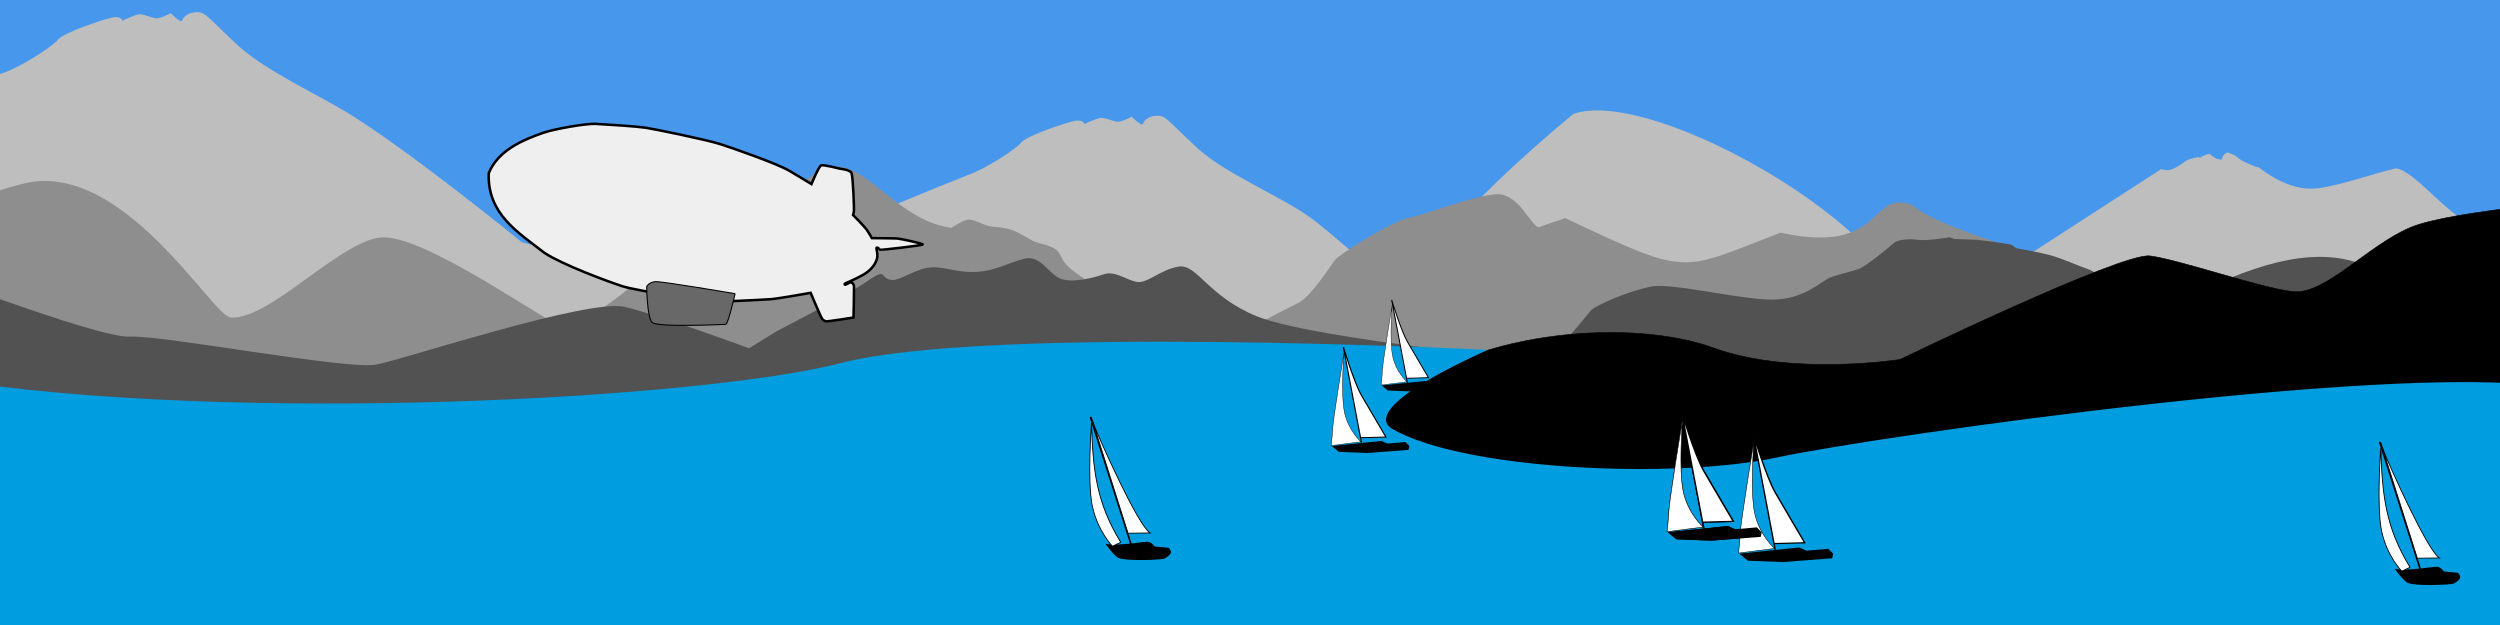 <?xml version="1.0" encoding="UTF-8" standalone="no"?>
<!-- Created by L3D for Freifunk Bodense (https://ffbsee.de/) -->

<!-- Lizenz: CC-BY-SA "Lilian Roller - Freifunk Bodensee-->

<svg
   xmlns:dc="http://purl.org/dc/elements/1.1/"
   xmlns:cc="http://creativecommons.org/ns#"
   xmlns:rdf="http://www.w3.org/1999/02/22-rdf-syntax-ns#"
   xmlns:svg="http://www.w3.org/2000/svg"
   xmlns="http://www.w3.org/2000/svg"
   xmlns:sodipodi="http://sodipodi.sourceforge.net/DTD/sodipodi-0.dtd"
   xmlns:inkscape="http://www.inkscape.org/namespaces/inkscape"
   width="1200mm"
   height="300mm"
   viewBox="0 0 429.268 107.147"
   id="ffbsee_footer"
   version="1.1"
   sodipodi:docname="see.svg"
   inkscape:version="0.92.2 2405546, 2018-03-11">
  <defs
     id="defs49" />
  <sodipodi:namedview
     pagecolor="#ffffff"
     bordercolor="#666666"
     borderopacity="1"
     objecttolerance="10"
     gridtolerance="10"
     guidetolerance="10"
     inkscape:pageopacity="0"
     inkscape:pageshadow="2"
     inkscape:window-width="1916"
     inkscape:window-height="1024"
     id="namedview47"
     showgrid="false"
     inkscape:zoom="0.096131944"
     inkscape:cx="-681.3552"
     inkscape:cy="566.92913"
     inkscape:window-x="0"
     inkscape:window-y="26"
     inkscape:window-maximized="0"
     inkscape:current-layer="ffbsee_footer" />
  <rect
     style="opacity:1;fill:#4797ec;stroke:none;stroke-width:0.095;fill-opacity:1"
     id="rect858"
     width="570.06"
     height="183.128"
     x="-77.78"
     y="-86.726" />
  <path
     style="fill:#bebebe;fill-opacity:1;fill-rule:evenodd;stroke:none;stroke-width:0.117;stroke-linecap:butt;stroke-linejoin:miter;stroke-miterlimit:4;stroke-dasharray:none;stroke-opacity:1"
     d="m 255.843,64.423 c 0,0 -25.711,-23.582 -31.049,-27.302 -5.337,-3.72 -14.478,-7.441 -19.204,-11.791 -4.726,-4.35 -5.349,-5.552 -6.803,-5.552 -1.454,0 -2.345,0.744 -2.508,1.374 -0.164,0.63 -1.965,-1.202 -1.965,-1.202 0,0 -1.338,0.744 -2.176,0.859 -0.838,0.114 -2.467,-0.859 -3.36,-0.63 -0.894,0.229 -2.566,1.03 -2.566,1.03 0,0 -0.229,-0.859 -1.793,-0.515 -1.564,0.343 -8.151,2.518 -9.094,3.72 -0.943,1.202 -6.236,4.522 -8.971,5.495 -12.057,4.777 -41.731,16.704 -47.232,24.455 -4.982,8.185 27.828,20.59 27.828,20.59 l 113.69,4.808 -4.567,-14.653 z"
     id="bg6"
     inkscape:connector-curvature="0"
     sodipodi:nodetypes="csssccccccccccccc" />
  <path
     inkscape:connector-curvature="0"
     id="bg02"
     d="m 89.629,41.517 c 0,0 -18.49,-15.053 -29.217,-21.775 -5.653,-3.542 -14.773,-7.612 -19.596,-12.062 -4.822,-4.45 -5.458,-5.68 -6.942,-5.68 -1.484,0 -2.392,0.761 -2.56,1.405 -0.167,0.644 -2.005,-1.23 -2.005,-1.23 0,0 -1.365,0.761 -2.22,0.878 -0.855,0.117 -2.517,-0.878 -3.429,-0.644 -0.912,0.234 -2.619,1.054 -2.619,1.054 0,0 -0.234,-0.878 -1.83,-0.527 -1.596,0.351 -8.317,2.576 -9.279,3.806 -0.963,1.23 -6.363,4.626 -9.154,5.621 -2.79,0.995 -6.215,0.937 -9.51,3.455 -3.295,2.518 7.942,9.438 2.858,17.811 -5.084,8.373 -13.148,24.817 -13.148,24.817 l 139.245,8.159 -3.956,-18.23 z"
     style="fill:#bebebe;fill-opacity:1;fill-rule:evenodd;stroke:none;stroke-width:0.117;stroke-linecap:butt;stroke-linejoin:miter;stroke-miterlimit:4;stroke-dasharray:none;stroke-opacity:1"
     sodipodi:nodetypes="cssscccccccccscccc" />
  <path
     sodipodi:nodetypes="cssc"
     inkscape:connector-curvature="0"
     id="bg0"
     d="m 211.312,65.959 c 0,0 -24.948,-18.009 -25.448,-18.396 -0.5,-0.387 -1.665,-1.051 -2.695,-2.129 -1.03,-1.078 -0.981,-2.101 -1.981,-2.765 -1,-0.664 -2.66,-0.912 -3.547,-1.272 -0.887,-0.359 -2.637,-1.603 -4.049,-2.046 -1.413,-0.442 -2.823,-0.442 -3.764,-0.608 -0.941,-0.166 -2.801,-1.382 -3.85,-1.078 -1.049,0.304 -2.37,1.189 -2.59,1.382 -11.452,-1.583 -16.278,-15.963 -24.837,-8.28 -0.098,-0.019 -0.627,-0.293 -0.627,-0.293 0,0 -3.26,0.665 -4.376,0.45 -1.116,-0.215 -2.874,-0.137 -3.534,0.645 -0.66,0.782 -3.709,3.792 -4.625,4.261 -0.916,0.469 -23.277,18.846 -27.54,20.774 -1.328,0.601 -23.515,-15.729 -31.789,-15.94 -7.033,-0.18 -19.603,14.278 -26.468,13.768 -3.108,-0.231 -18.524,-27.121 -35.469,-23.014 -12.186,2.954 -14.545,7.691 -16.416,8.59 -1.871,0.899 7.959,23.005 10.682,23.553 23.752,4.782 89.841,6.238 89.841,6.238 l -6.812,0.01 106.503,1.173 z"
     style="fill:#8e8e8e;fill-opacity:1;fill-rule:evenodd;stroke:none;stroke-width:0.1;stroke-linecap:butt;stroke-linejoin:miter;stroke-miterlimit:4;stroke-dasharray:none;stroke-opacity:1" />
  <path
     style="fill:#bebebe;fill-opacity:1;fill-rule:evenodd;stroke:none;stroke-width:0.1;stroke-linecap:butt;stroke-linejoin:miter;stroke-miterlimit:4;stroke-dasharray:none;stroke-opacity:1"
     d="m 449.721,93.327 1.69,-50.209 c -6.473,-4.12 -2.386,-8.555 -24.294,-4.165 -5.147,0.667 -11.637,-9.41 -15.704,-10.144 -3.574,0.791 -11.291,3.584 -14.665,3.5 -4.724,0.044 -9.287,-3.97 -9.287,-3.97 l 0.27,0.377 c 0,0 -2.22,-0.868 -2.839,-1.267 -0.619,-0.4 -1.074,-0.856 -1.321,-0.936 -0.246,-0.08 -1.11,-0.434 -1.11,-0.434 0,0 -0.448,0.228 -0.629,0.434 -0.182,0.205 -0.339,0.799 -0.339,0.799 0,0 -0.594,0 -1.026,-0.217 -0.432,-0.217 -1.094,-0.776 -1.094,-0.776 0,0 -0.877,0.228 -1.243,0.445 -0.366,0.217 -0.385,0.32 -0.385,0.32 l -0.146,-0.206 c 0,0 -1.756,0.32 -2.081,0.548 -0.325,0.228 -2.07,1.53 -2.948,1.667 -0.878,0.137 -1.475,-0.148 -1.475,-0.148 0,0 -45.389,29.325 -46.038,29.873 12.759,-12.691 -39.735,-44.754 -54.944,-39.325 -78.227,65.383 23.615,38.574 23.615,38.574 l -4.696,36.913 z"
     id="path3401-9"
     inkscape:connector-curvature="0"
     sodipodi:nodetypes="cccccccsccccccccccscccccc" />
  <path
     style="fill:#8e8e8e;fill-opacity:1;fill-rule:evenodd;stroke:none;stroke-width:0.1;stroke-linecap:butt;stroke-linejoin:miter;stroke-miterlimit:4;stroke-dasharray:none;stroke-opacity:1"
     d="m 366.139,48.891 c -1.084,-1.078 -32.801,-8.887 -37.723,-13.78 -7.646,-2.794 -4.678,8.701 -22.673,4.755 -17.449,6.627 -15.288,7.747 -37.036,-2.522 -0.964,0.469 -2.875,0.919 -4.27,1.525 -1.395,0.606 -3.434,-6.021 -7.711,-5.591 -4.277,0.43 -11.576,3.362 -14.782,4.027 -3.206,0.665 -12.086,6.373 -12.738,7.272 -0.652,0.899 -4.293,6.451 -6.263,7.35 -1.969,0.899 -11.944,6.333 -14.737,7.154 -2.793,0.821 -15.399,1.173 -15.399,1.173 l -1.118,11.064 142.844,1.173 c 60.219,-3.022 80.463,-15.482 31.605,-23.6 z"
     id="bg9"
     inkscape:connector-curvature="0"
     sodipodi:nodetypes="ccccsssssscccc" />
  <path
     style="fill:#525252;fill-opacity:1;fill-rule:evenodd;stroke:none;stroke-width:0.1;stroke-linecap:butt;stroke-linejoin:miter;stroke-miterlimit:4;stroke-dasharray:none;stroke-opacity:1"
     d="m 267.228,62.103 c 0,0 -41.584,-3.847 -51.484,-7.906 -8.417,-3.451 -10.216,-9.051 -13.401,-8.503 -3.185,0.548 -5.349,2.975 -7.204,2.614 -1.855,-0.362 -3.686,-1.976 -5.69,-1.276 -2.004,0.7 -5.723,1.581 -7.644,0.596 -1.921,-0.985 -3.222,-3.911 -5.857,-3.305 -2.635,0.606 -5.337,2.349 -9.135,2.294 -3.798,-0.055 -5.697,-1.433 -8.59,-0.465 -2.893,0.968 -4.131,2.187 -5.599,1.733 -1.468,-0.454 -0.438,-1.979 -3.742,0.334 -3.304,2.313 -15.37,8.477 -15.37,8.477 l -9.708,5.985 9.762,3.201 64.539,1.134 38.678,5.768 z"
     id="path5673-1"
     inkscape:connector-curvature="0"
     sodipodi:nodetypes="csssssssssscccccc" />
  <path
     sodipodi:nodetypes="cssscccc"
     style="fill:#525252;fill-opacity:1;fill-rule:evenodd;stroke:none;stroke-width:0.076;stroke-linecap:butt;stroke-linejoin:miter;stroke-miterlimit:4;stroke-dasharray:none;stroke-opacity:1"
     d="m 129.425,60.012 c 0,0 -15.96,-5.914 -22.122,-7.406 -6.162,-1.492 -37.633,8.908 -42.624,9.902 -4.991,0.995 -37.04,-5.125 -42.447,-4.793 -5.407,0.332 -39.211,-12.679 -39.211,-12.679 l 2.468,30.95 c 0,0 156.059,8.565 156.057,8.343 -0.003,-0.221 -12.12,-24.317 -12.12,-24.317 z"
     id="bg79-1"
     inkscape:connector-curvature="0" />
  <path
     style="fill:#525252;fill-opacity:1;fill-rule:evenodd;stroke:none;stroke-width:0.1;stroke-linecap:butt;stroke-linejoin:miter;stroke-miterlimit:4;stroke-dasharray:none;stroke-opacity:1"
     d="m 378.697,49.529 c -1.739,-0.442 -3.475,-0.442 -4.634,-0.608 -1.159,-0.166 -3.449,-1.382 -4.74,-1.078 -1.291,0.304 -2.918,1.189 -3.188,1.382 -0.271,0.194 -2.331,-0.07 -3.467,-0.695 -1.136,-0.626 -2.977,-2.033 -4.255,-2.443 -1.279,-0.41 -4.202,-1.779 -6.517,-2.385 -2.315,-0.606 -5.713,-1.173 -5.713,-1.173 0,0 -0.46,-0.391 -0.775,-0.567 -0.314,-0.176 -5.133,-0.801 -5.831,-0.86 -0.698,-0.058 -3.9,-0.137 -4.021,-0.156 -0.12,-0.02 -0.773,-0.293 -0.773,-0.293 0,0 -4.014,0.665 -5.388,0.45 -1.374,-0.215 -3.539,-0.137 -4.351,0.645 -0.812,0.782 -4.567,3.792 -5.694,4.261 -1.127,0.469 -3.362,0.919 -4.994,1.525 -1.632,0.606 -4.017,3.362 -9.019,3.792 -5.003,0.43 -17.93,-2.893 -21.679,-2.229 -3.749,0.665 -9.746,3.245 -10.509,4.144 -0.763,0.899 -5.022,6.451 -7.325,7.35 -2.303,0.899 -13.97,6.333 -17.236,7.154 -3.267,0.821 -18.011,1.173 -18.011,1.173 l -1.308,11.064 197.527,2.144 C 417.619,41.09 401.738,38.695 378.697,49.529 Z"
     id="bg03-5"
     inkscape:connector-curvature="0"
     sodipodi:nodetypes="csscssscscccssssssssscccc" />
  <path
     style="fill:#000000;fill-rule:evenodd;stroke:#000000;stroke-width:0.101px;stroke-linecap:butt;stroke-linejoin:miter;stroke-opacity:1"
     d="m 238.551,68.389 c 15.944,-12.265 42.16,-13.645 55.652,-8.739 13.491,4.906 32.042,1.993 32.042,1.993 0,0 38.021,-18.397 42.927,-17.784 4.906,0.613 19.01,5.519 24.53,6.132 5.519,0.613 12.878,-7.972 20.237,-11.038 7.359,-3.066 33.728,-4.906 33.728,-4.906 l 6.132,42.314 -149.017,24.53 -70.523,-17.171 z"
     id="bg39"
     inkscape:connector-curvature="0"
     sodipodi:nodetypes="cscsssccccc" />
  <path
     style="fill:#009ee0;fill-opacity:1;fill-rule:evenodd;stroke:none;stroke-width:0.101px;stroke-linecap:butt;stroke-linejoin:miter;stroke-opacity:1"
     d="m -10.15,64.888 c 50.347,8.065 131.103,3.45 154.507,-2.624 25.482,-6.613 111.077,-2.267 111.077,-2.267 -21.618,9.84 -17.54,12.894 -16.341,13.581 12.504,7.17 48.753,8.585 65.923,4.906 17.171,-3.679 111.303,-17.171 135.22,-11.652 23.916,5.519 -11.652,50.899 -11.652,50.899 l -440.307,3.679 z"
     id="bg135"
     inkscape:connector-curvature="0"
     sodipodi:nodetypes="csssssccc" />
  <g
     transform="matrix(1.312,0,0,1.155,60.422,-561.418)"
     id="boot02">
    <path
       inkscape:connector-curvature="0"
       id="path4160"
       d="m 136.141,531.342 c 0,0 -1.21,8.414 -1.268,9.653 -0.058,1.239 -0.173,2.248 -0.173,2.248 l 3.371,-0.49 c 0,0 -1.383,-1.383 -1.844,-3.688 -0.461,-2.305 -0.086,-7.723 -0.086,-7.723 z"
       style="fill:#ffffff;fill-rule:evenodd;stroke:#000000;stroke-width:0.051;stroke-linecap:butt;stroke-linejoin:miter;stroke-miterlimit:4;stroke-dasharray:none;stroke-opacity:1" />
    <animateMotion
       repeatCount="indefinite"
       values="0,0; -150,12; -300,13"
       dur="210s" />
    <path
       inkscape:connector-curvature="0"
       id="path4162"
       d="m 138.164,543.061 -2.086,-12.489 c 0,0 1.234,4.614 2.057,6.23 0.823,1.616 2.762,5.348 2.762,5.348 l -2.88,0.088"
       style="fill:#ffffff;fill-rule:evenodd;stroke:#000000;stroke-width:0.133;stroke-linecap:butt;stroke-linejoin:miter;stroke-miterlimit:4;stroke-dasharray:none;stroke-opacity:1" />
    <path
       inkscape:connector-curvature="0"
       id="path4164"
       d="m 143.559,543.308 -0.086,0.49 -4.639,0.403 -3.256,-0.144 -0.807,-0.749 5.619,-0.663 0.663,0.346 2.046,-0.202 z"
       style="fill:#000000;fill-rule:evenodd;stroke:#000000;stroke-width:0;stroke-linecap:butt;stroke-linejoin:miter;stroke-miterlimit:4;stroke-dasharray:none;stroke-opacity:1" />
  </g>
  <g
     id="zeppelin"
     transform="matrix(0.805,0,0,0.805,71.063,-323.462)">
    <path
       sodipodi:nodetypes="ccssscscsscsccsscsssscscssccssccc"
       inkscape:connector-curvature="0"
       id="zeppelin25"
       d="m 27.637,430.017 c 2.277,-0.783 9.073,-1.992 11.136,-1.886 2.064,0.107 8.717,0.534 10.638,0.818 1.921,0.285 13.307,2.633 16.011,3.522 2.704,0.889 12.204,4.163 14.837,5.764 2.633,1.601 4.554,2.74 4.554,2.74 0,0 1.53,-3.771 2.064,-3.985 0.534,-0.213 4.056,0.712 4.056,0.712 0,0 2.099,0.178 2.419,0.925 0.32,0.747 0.605,7.97 0.498,8.29 -0.107,0.32 -0.178,0.64 -0.178,0.64 0,0 2.419,2.455 2.882,3.095 0.463,0.64 1.139,1.85 1.139,1.85 0,0 4.839,0.035 5.372,0.071 0.534,0.035 5.55,1.067 5.479,1.281 -0.071,0.213 -8.895,1.21 -9.073,1.139 -0.178,-0.071 -0.391,-0.498 -0.712,-0.463 -0.32,0.035 0.32,1.139 0.036,2.313 -0.285,1.174 -1.21,2.277 -2.241,3.024 -1.032,0.747 -3.344,1.779 -3.843,1.992 -0.498,0.213 -0.854,0.285 -0.818,0.534 0.036,0.249 0.961,-0.427 1.281,-0.463 0.32,-0.035 0.676,0.391 0.712,0.889 0.036,0.498 -0.107,6.618 -0.107,6.618 0,0 -5.586,0.889 -5.835,0.818 -0.249,-0.071 -0.569,-0.178 -0.854,-0.534 -0.285,-0.356 -2.455,-5.55 -2.455,-5.55 0,0 -6.938,1.245 -8.468,1.352 -1.53,0.107 -11.457,0.64 -12.951,0.498 -1.494,-0.142 -15.797,-2.313 -18.679,-3.238 -2.882,-0.925 -12.915,-4.625 -16.651,-7.116 -5.641,-4.382 -12.257,-8.31 -11.913,-17.024 2.012,-4.902 7.289,-7.088 11.664,-8.628 z"
       style="fill:#efefef;fill-opacity:1;fill-rule:evenodd;stroke:#000000;stroke-width:0.542;stroke-linecap:butt;stroke-linejoin:miter;stroke-miterlimit:4;stroke-dasharray:none;stroke-opacity:1" />
    <animateMotion
       dur="180s"
       values="350,-10; 50,10; -2,10;-200,-25"
       repeatCount="indefinite" />
    <path
       inkscape:connector-curvature="0"
       id="zeppelin74"
       d="m 68.518,464.35 c 0,0 -1.494,6.547 -1.992,6.547 -0.498,0 -14.659,0.712 -15.726,-0.427 -1.067,-1.139 -1.139,-7.614 -1.139,-7.614 0,0 0.427,-0.996 1.921,-1.067 1.494,-0.071 16.936,2.562 16.936,2.562 z"
       style="fill:#686868;fill-opacity:1;fill-rule:evenodd;stroke:#000000;stroke-width:0.228;stroke-linecap:butt;stroke-linejoin:miter;stroke-miterlimit:4;stroke-dasharray:none;stroke-opacity:1" />
    <path
       sodipodi:nodetypes="ccssccc"
       inkscape:connector-curvature="0"
       id="zeppelin94"
       d="m 17.303,436.263 c 0.906,-0.956 1.711,-1.208 2.315,-0.906 0.604,0.302 1.66,1.107 1.811,2.516 0.151,1.409 0.101,3.145 -0.579,4.403 -0.679,1.258 -1.409,1.862 -2.239,1.912 -0.83,0.05 -1.912,-1.031 -2.189,-1.711 -0.904,-4.168 -1.191,-2.969 0.881,-6.214 z"
       style="fill:url(#linearGradient6910);fill-opacity:1;fill-rule:evenodd;stroke:none;stroke-width:0;stroke-linecap:butt;stroke-linejoin:miter;stroke-miterlimit:4;stroke-dasharray:none;stroke-opacity:1" />
  </g>
  <g
     id="boot01"
     transform="matrix(1.834,0,0,1.615,39.209,-786.138)">
    <path
       style="fill:#ffffff;fill-rule:evenodd;stroke:#000000;stroke-width:0.051;stroke-linecap:butt;stroke-linejoin:miter;stroke-miterlimit:4;stroke-dasharray:none;stroke-opacity:1"
       d="m 136.141,531.342 c 0,0 -1.21,8.414 -1.268,9.653 -0.058,1.239 -0.173,2.248 -0.173,2.248 l 3.371,-0.49 c 0,0 -1.383,-1.383 -1.844,-3.688 -0.461,-2.305 -0.086,-7.723 -0.086,-7.723 z"
       id="boot1-5"
       inkscape:connector-curvature="0" />
    <animateMotion
       dur="230s"
       values="100,0; -100,0; -300,15"
       repeatCount="indefinite" />
    <path
       style="fill:#ffffff;fill-rule:evenodd;stroke:#000000;stroke-width:0.133;stroke-linecap:butt;stroke-linejoin:miter;stroke-miterlimit:4;stroke-dasharray:none;stroke-opacity:1"
       d="m 138.164,543.061 -2.086,-12.489 c 0,0 1.234,4.614 2.057,6.23 0.823,1.616 2.762,5.348 2.762,5.348 l -2.88,0.088"
       id="boot1-1"
       inkscape:connector-curvature="0" />
    <path
       style="fill:#000000;fill-rule:evenodd;stroke:#000000;stroke-width:0;stroke-linecap:butt;stroke-linejoin:miter;stroke-miterlimit:4;stroke-dasharray:none;stroke-opacity:1"
       d="m 143.559,543.308 -0.086,0.49 -4.639,0.403 -3.256,-0.144 -0.807,-0.749 5.619,-0.663 0.663,0.346 2.046,-0.202 z"
       id="boot1-2"
       inkscape:connector-curvature="0" />
  </g>
  <g
     id="boot03"
     transform="matrix(2.919,0,0,2.919,-428.325,-1483.986)">
    <path
       inkscape:connector-curvature="0"
       id="path5321"
       d="m 210.875,532.875 2.516,7.891"
       style="fill:none;fill-rule:evenodd;stroke:#000000;stroke-width:0.1;stroke-linecap:butt;stroke-linejoin:miter;stroke-miterlimit:4;stroke-dasharray:none;stroke-opacity:1" />
    <animateMotion
       dur="65s"
       values="50,-13; 0,-8;-10,18; -45,42"
       repeatCount="indefinite" />
    <path
       inkscape:connector-curvature="0"
       id="path5323"
       d="m 214.39,539.71 c -0.719,-0.438 -3.016,-5.609 -3.234,-6.188 -0.219,-0.578 -0.219,-0.609 -0.219,-0.609 l 2.156,6.812 z"
       style="fill:#ffffff;fill-rule:evenodd;stroke:#000000;stroke-width:0.05;stroke-linecap:butt;stroke-linejoin:miter;stroke-miterlimit:4;stroke-dasharray:none;stroke-opacity:1" />
    <path
       inkscape:connector-curvature="0"
       id="path5325"
       d="m 211.767,540.349 c 0.884,0.155 2.364,-0.177 2.563,-0.11 0.199,0.066 0.32,0.265 0.32,0.265 l 0.829,0.077 c 0,0 0.177,0.177 0.133,0.298 -0.044,0.122 -0.232,0.276 -0.387,0.343 -0.155,0.066 -2.409,0.177 -2.751,-0.077 -0.343,-0.254 -0.707,-0.795 -0.707,-0.795 z"
       style="fill:#000000;fill-rule:evenodd;stroke:#000000;stroke-width:0;stroke-linecap:butt;stroke-linejoin:miter;stroke-miterlimit:4;stroke-dasharray:none;stroke-opacity:1" />
    <path
       sodipodi:nodetypes="ccscc"
       inkscape:connector-curvature="0"
       id="path5327"
       d="m 212.664,540.26 -0.487,0.232 c 0,0 -0.877,-0.897 -1.186,-2.367 -0.309,-1.47 -0.049,-4.89 -0.049,-4.89 0.081,2.794 0.293,4.7 1.722,7.025 z"
       style="fill:#ffffff;fill-rule:evenodd;stroke:#000000;stroke-width:0.051;stroke-linecap:butt;stroke-linejoin:miter;stroke-miterlimit:4;stroke-dasharray:none;stroke-opacity:1" />
  </g>
  <g
     transform="matrix(1.834,0,0,1.615,51.474,-782.458)"
     id="boot-06">
    <path
       inkscape:connector-curvature="0"
       id="path4179"
       d="m 136.141,531.342 c 0,0 -1.21,8.414 -1.268,9.653 -0.058,1.239 -0.173,2.248 -0.173,2.248 l 3.371,-0.49 c 0,0 -1.383,-1.383 -1.844,-3.688 -0.461,-2.305 -0.086,-7.723 -0.086,-7.723 z"
       style="fill:#ffffff;fill-rule:evenodd;stroke:#000000;stroke-width:0.051;stroke-linecap:butt;stroke-linejoin:miter;stroke-miterlimit:4;stroke-dasharray:none;stroke-opacity:1" />
    <animateMotion
       repeatCount="indefinite"
       values="-100,-1; -200,-5; -340,0; -340,50; 30,50; -100,-1"
       dur="233s" />
    <path
       inkscape:connector-curvature="0"
       id="path4181"
       d="m 138.164,543.061 -2.086,-12.489 c 0,0 1.234,4.614 2.057,6.23 0.823,1.616 2.762,5.348 2.762,5.348 l -2.88,0.088"
       style="fill:#ffffff;fill-rule:evenodd;stroke:#000000;stroke-width:0.133;stroke-linecap:butt;stroke-linejoin:miter;stroke-miterlimit:4;stroke-dasharray:none;stroke-opacity:1" />
    <path
       inkscape:connector-curvature="0"
       id="path4183"
       d="m 143.559,543.308 -0.086,0.49 -4.639,0.403 -3.256,-0.144 -0.807,-0.749 5.619,-0.663 0.663,0.346 2.046,-0.202 z"
       style="fill:#000000;fill-rule:evenodd;stroke:#000000;stroke-width:0;stroke-linecap:butt;stroke-linejoin:miter;stroke-miterlimit:4;stroke-dasharray:none;stroke-opacity:1" />
  </g>
  <g
     id="boot-07"
     transform="matrix(1.516,0,0,1.335,24.367,-648.811)">
    <path
       style="fill:#ffffff;fill-rule:evenodd;stroke:#000000;stroke-width:0.051;stroke-linecap:butt;stroke-linejoin:miter;stroke-miterlimit:4;stroke-dasharray:none;stroke-opacity:1"
       d="m 136.141,531.342 c 0,0 -1.21,8.414 -1.268,9.653 -0.058,1.239 -0.173,2.248 -0.173,2.248 l 3.371,-0.49 c 0,0 -1.383,-1.383 -1.844,-3.688 -0.461,-2.305 -0.086,-7.723 -0.086,-7.723 z"
       id="path4187"
       inkscape:connector-curvature="0" />
    <animateMotion
       dur="111s"
       values="-80,0; -160,9; -280,3"
       repeatCount="indefinite" />
    <path
       style="fill:#ffffff;fill-rule:evenodd;stroke:#000000;stroke-width:0.133;stroke-linecap:butt;stroke-linejoin:miter;stroke-miterlimit:4;stroke-dasharray:none;stroke-opacity:1"
       d="m 138.164,543.061 -2.086,-12.489 c 0,0 1.234,4.614 2.057,6.23 0.823,1.616 2.762,5.348 2.762,5.348 l -2.88,0.088"
       id="path4189"
       inkscape:connector-curvature="0" />
    <path
       style="fill:#000000;fill-rule:evenodd;stroke:#000000;stroke-width:0;stroke-linecap:butt;stroke-linejoin:miter;stroke-miterlimit:4;stroke-dasharray:none;stroke-opacity:1"
       d="m 143.559,543.308 -0.086,0.49 -4.639,0.403 -3.256,-0.144 -0.807,-0.749 5.619,-0.663 0.663,0.346 2.046,-0.202 z"
       id="path4191"
       inkscape:connector-curvature="0" />
  </g>
  <g
     transform="matrix(2.919,0,0,2.919,-206.945,-1479.694)"
     id="boot-04">
    <path
       style="fill:none;fill-rule:evenodd;stroke:#000000;stroke-width:0.1;stroke-linecap:butt;stroke-linejoin:miter;stroke-miterlimit:4;stroke-dasharray:none;stroke-opacity:1"
       d="m 210.875,532.875 2.516,7.891"
       id="path4169"
       inkscape:connector-curvature="0" />
    <animateMotion
       repeatCount="indefinite"
       values="20,-20; -45,42"
       dur="50s" />
    <path
       style="fill:#ffffff;fill-rule:evenodd;stroke:#000000;stroke-width:0.05;stroke-linecap:butt;stroke-linejoin:miter;stroke-miterlimit:4;stroke-dasharray:none;stroke-opacity:1"
       d="m 214.39,539.71 c -0.719,-0.438 -3.016,-5.609 -3.234,-6.188 -0.219,-0.578 -0.219,-0.609 -0.219,-0.609 l 2.156,6.812 z"
       id="path4171"
       inkscape:connector-curvature="0" />
    <path
       style="fill:#000000;fill-rule:evenodd;stroke:#000000;stroke-width:0;stroke-linecap:butt;stroke-linejoin:miter;stroke-miterlimit:4;stroke-dasharray:none;stroke-opacity:1"
       d="m 211.767,540.349 c 0.884,0.155 2.364,-0.177 2.563,-0.11 0.199,0.066 0.32,0.265 0.32,0.265 l 0.829,0.077 c 0,0 0.177,0.177 0.133,0.298 -0.044,0.122 -0.232,0.276 -0.387,0.343 -0.155,0.066 -2.409,0.177 -2.751,-0.077 -0.343,-0.254 -0.707,-0.795 -0.707,-0.795 z"
       id="path4173"
       inkscape:connector-curvature="0" />
    <path
       style="fill:#ffffff;fill-rule:evenodd;stroke:#000000;stroke-width:0.051;stroke-linecap:butt;stroke-linejoin:miter;stroke-miterlimit:4;stroke-dasharray:none;stroke-opacity:1"
       d="m 212.664,540.26 -0.487,0.232 c 0,0 -0.877,-0.897 -1.186,-2.367 -0.309,-1.47 -0.049,-4.89 -0.049,-4.89 0.081,2.794 0.293,4.7 1.722,7.025 z"
       id="path4175"
       inkscape:connector-curvature="0"
       sodipodi:nodetypes="ccscc" />
  </g>
  <g
     id="boot11"
     transform="matrix(1.834,0,0,1.615,39.209,-786.138)">
    <path
       style="fill:#ffffff;fill-rule:evenodd;stroke:#000000;stroke-width:0.051;stroke-linecap:butt;stroke-linejoin:miter;stroke-miterlimit:4;stroke-dasharray:none;stroke-opacity:1"
       d="m 136.141,531.342 c 0,0 -1.21,8.414 -1.268,9.653 -0.058,1.239 -0.173,2.248 -0.173,2.248 l 3.371,-0.49 c 0,0 -1.383,-1.383 -1.844,-3.688 -0.461,-2.305 -0.086,-7.723 -0.086,-7.723 z"
       id="boot11-5"
       inkscape:connector-curvature="0" />
    <animateMotion
       dur="200s"
       values="-200,10; -370,-6; -390,80; -100,30; -200,10"
       repeatCount="indefinite" />
    <path
       style="fill:#ffffff;fill-rule:evenodd;stroke:#000000;stroke-width:0.133;stroke-linecap:butt;stroke-linejoin:miter;stroke-miterlimit:4;stroke-dasharray:none;stroke-opacity:1"
       d="m 138.164,543.061 -2.086,-12.489 c 0,0 1.234,4.614 2.057,6.23 0.823,1.616 2.762,5.348 2.762,5.348 l -2.88,0.088"
       id="boot11-1"
       inkscape:connector-curvature="0" />
    <path
       style="fill:#000000;fill-rule:evenodd;stroke:#000000;stroke-width:0;stroke-linecap:butt;stroke-linejoin:miter;stroke-miterlimit:4;stroke-dasharray:none;stroke-opacity:1"
       d="m 143.559,543.308 -0.086,0.49 -4.639,0.403 -3.256,-0.144 -0.807,-0.749 5.619,-0.663 0.663,0.346 2.046,-0.202 z"
       id="boot11-2"
       inkscape:connector-curvature="0" />
  </g>
</svg>
